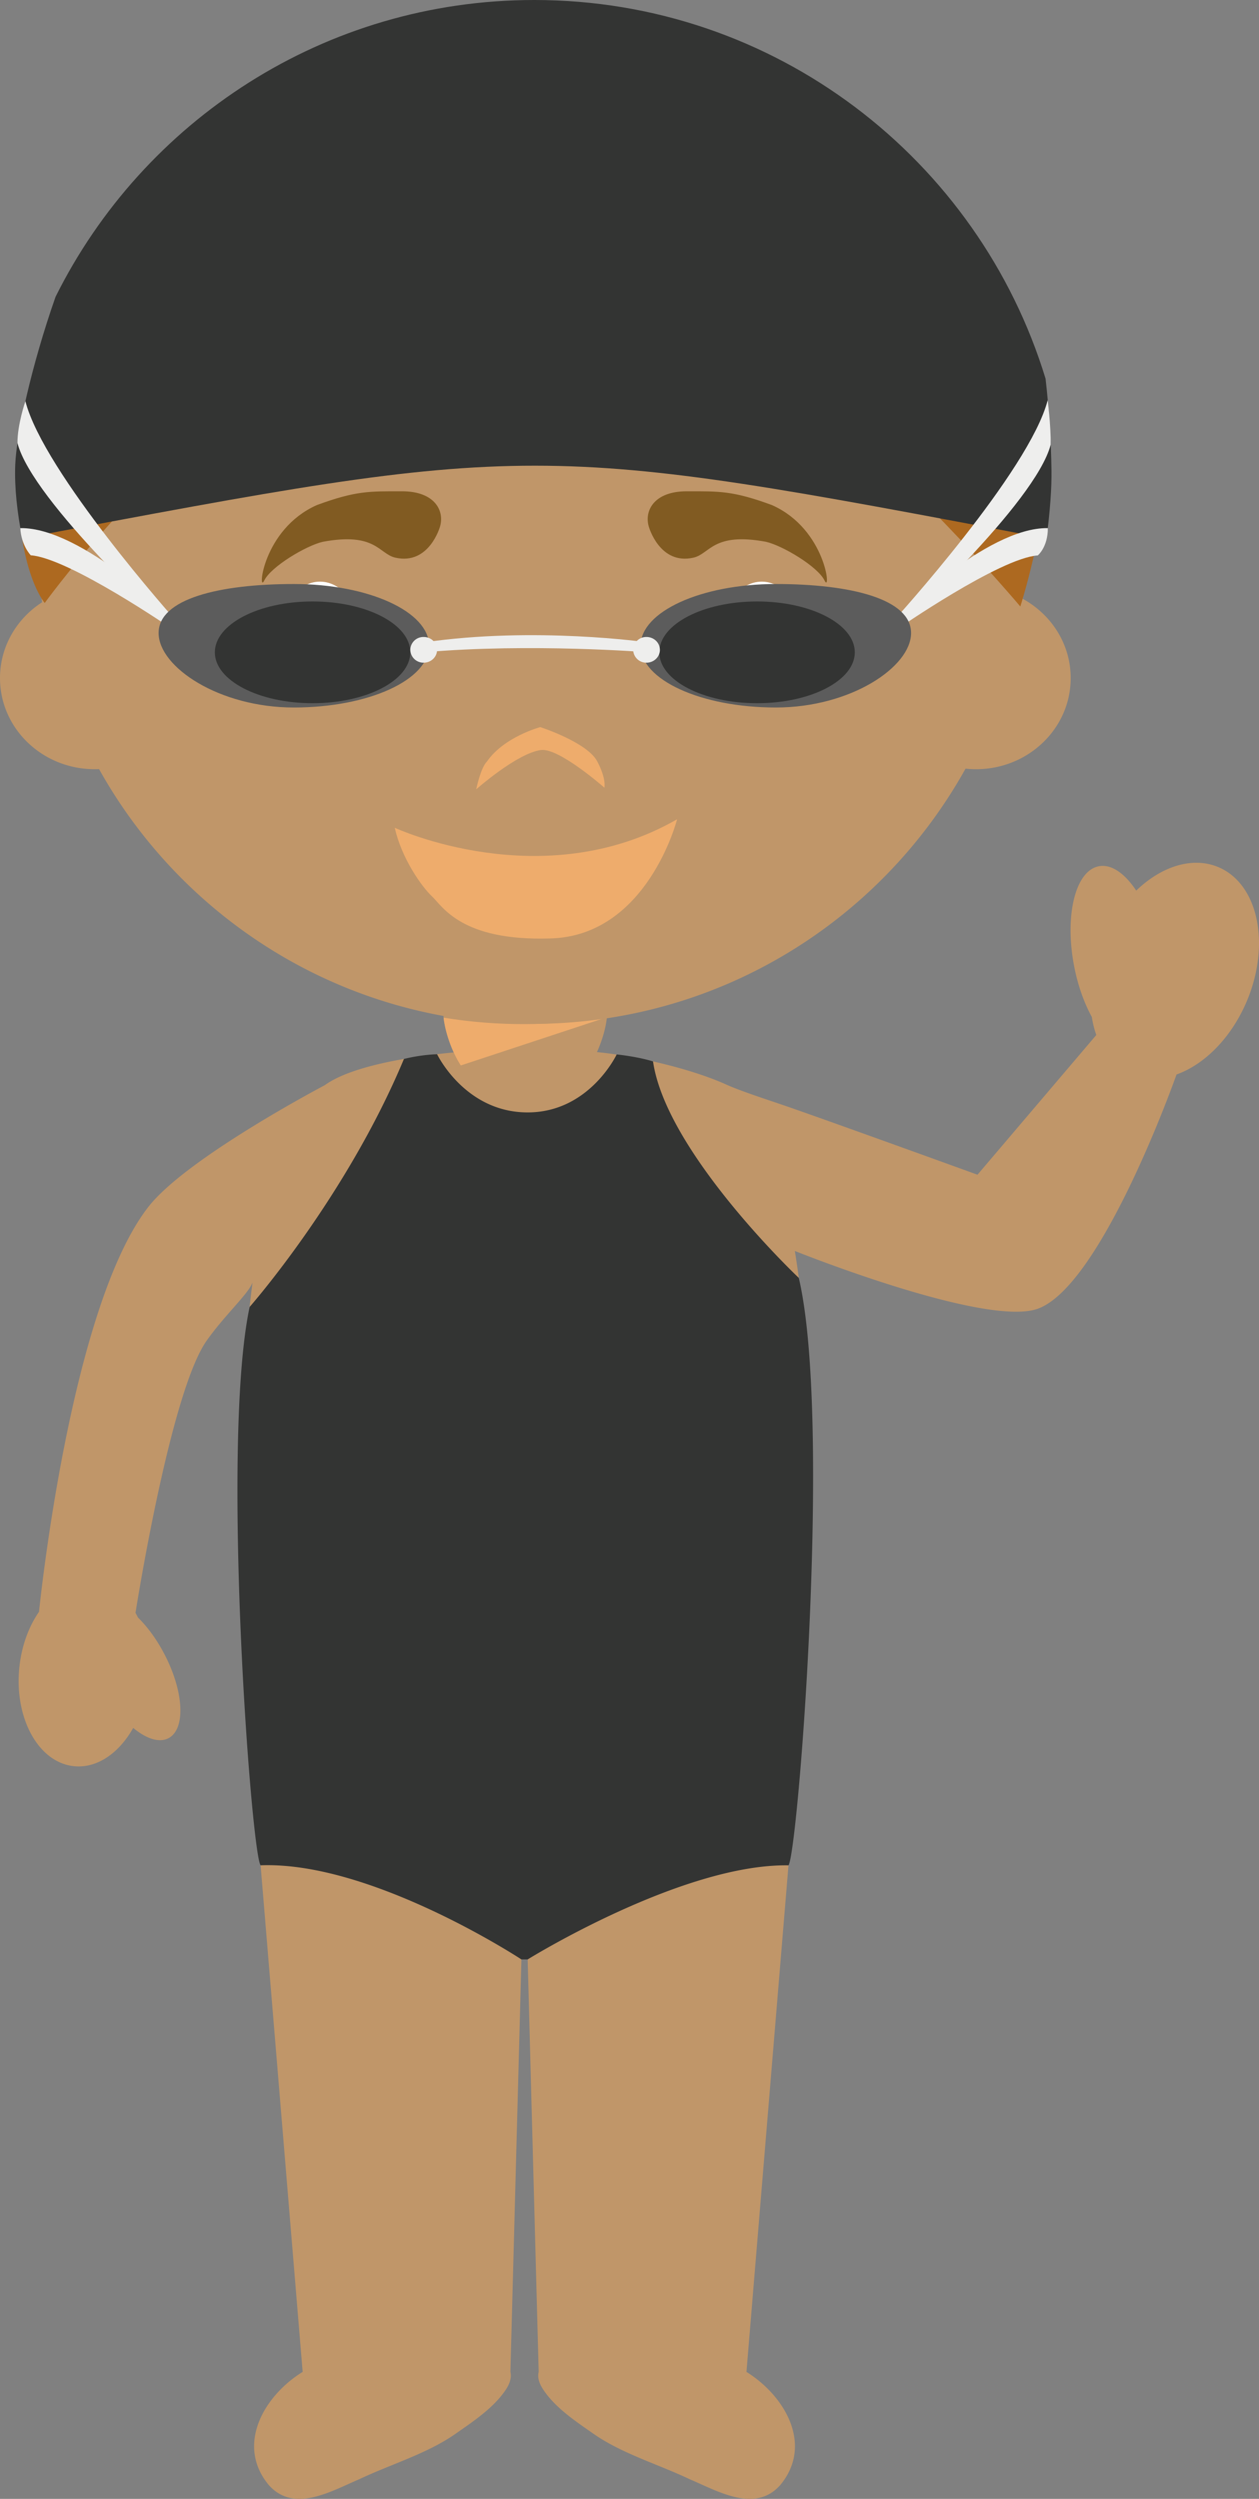 <svg xmlns="http://www.w3.org/2000/svg" width="58.733" height="116.567"><rect width="100%" height="100%" fill="#808080" stroke="none"/><g fill-rule="evenodd" stroke-miterlimit="10" data-paper-data="{&quot;isPaintingLayer&quot;:true}" style="mix-blend-mode:normal"><path fill="#c09669" d="m25.13 110.641-.514-19.238s4.328-4.752 6.313-5.303c1.427-.402 5.854.911 5.854.911l-1.96 23.63h-.005c1.815 1.129 3.133 3.42 1.577 5.287-1.174 1.317-2.906.279-4.22-.277-1.452-.69-3.11-1.178-4.426-2.077-.851-.596-1.847-1.242-2.422-2.128-.178-.272-.261-.55-.197-.805m-11.007 0h-.004l-1.961-23.63s4.365-1.33 5.773-.941c2.01.549 6.394 5.333 6.394 5.333l-.514 19.238c.062.262-.022.533-.197.805-.577.886-1.575 1.532-2.424 2.128-1.314.9-2.974 1.386-4.43 2.077-1.313.556-3.038 1.594-4.216.277-1.556-1.867-.238-4.167 1.579-5.287M.904 77.766c.107-1.002.441-1.896.92-2.585l-.01.064s1.417-14.224 5.113-18.953c1.693-2.167 7.543-5.31 8.225-5.67 1.292-.938 4.202-1.36 6.015-1.528-.305-.671-.489-1.398-.489-1.926h7.65c0 .528-.178 1.244-.48 1.91 1.779.173 4.367.759 6.06 1.527.75.337 2.32.832 3.09 1.107 2.334.813 8.602 3.087 8.602 3.087l5.543-6.518a4.574 4.574 0 0 1-.208-.839c-.355-.648-.65-1.46-.825-2.364-.458-2.366.054-4.456 1.147-4.668.585-.116 1.215.332 1.748 1.135 1.175-1.133 2.625-1.605 3.84-1.092 1.854.789 2.443 3.589 1.316 6.258-.726 1.712-1.982 2.952-3.279 3.413h.003s-3.46 9.83-6.468 10.925c-2.438.884-11.34-2.695-11.34-2.695v-.015c1.672 10.213-.075 25.801-.075 25.801H11.94s-1.5-14.151-.157-24.327v.009c-.197.538-1.277 1.497-2.14 2.714-1.713 2.428-3.322 12.703-3.322 12.703.043.069.077.142.114.214.437.427.859.998 1.212 1.667.933 1.758 1.029 3.532.217 3.961-.433.23-1.04.03-1.65-.478-.658 1.177-1.69 1.9-2.769 1.785-1.656-.174-2.79-2.245-2.541-4.622" data-paper-data="{&quot;origPos&quot;:null}"/><path fill="#eeac6c" d="M21.497 49.702c-.428-.66-.733-1.571-.803-2.23 2.523.412 5.098.402 7.618-.03l-.015.015-6.8 2.244"/><path fill="#333433" d="M37.265 59.614c1.558 6.672-.045 26.824-.482 27.4-4.973-.076-12.167 4.389-12.167 4.389h-.291s-6.986-4.592-12.168-4.39c-.435-.573-1.864-19.676-.512-26.046 0 0 4.507-5.12 7.2-11.57a8.03 8.03 0 0 1 1.545-.221s1.297 2.716 4.226 2.716c2.88 0 4.153-2.705 4.153-2.705s.945.094 1.695.326c.613 4.256 6.801 10.1 6.801 10.1"/><path fill="#c09669" d="M1.965 28.094a23.276 23.276 0 0 1-.26-3.48c0-12.787 10.355-23.15 23.122-23.15 12.77 0 23.126 10.363 23.126 23.15 0 1.126-.086 2.235-.24 3.321 1.335.732 2.235 2.111 2.235 3.697 0 2.347-1.976 4.25-4.415 4.25-.167 0-.328-.009-.49-.026-3.95 7.104-11.518 11.907-20.216 11.907-8.685 0-16.25-4.795-20.205-11.885a6.453 6.453 0 0 1-.204.004C1.975 35.882 0 33.979 0 31.632c0-1.476.78-2.777 1.965-3.538" data-paper-data="{&quot;origPos&quot;:null}"/><path fill="#815b22" d="M20.526 24.568s-.503 1.803-2.082 1.446c-.772-.174-.908-1.201-3.386-.74-.779.18-2.417 1.156-2.732 1.808-.316.652-.088-2.392 2.457-3.522 1.835-.675 2.457-.642 3.977-.642s1.987.907 1.766 1.65m9.741 0s.503 1.803 2.082 1.446c.772-.174.908-1.201 3.386-.74.779.18 2.417 1.156 2.732 1.808.316.652.087-2.392-2.457-3.522-1.835-.675-2.457-.642-3.977-.642s-1.987.907-1.766 1.65" data-paper-data="{&quot;origPos&quot;:null}"/><path fill="#eeac6c" d="M25.235 34.987c-1.125.153-3.02 1.834-3.02 1.834s.207-1.009.503-1.299c.8-1.156 2.487-1.604 2.487-1.604s2.173.703 2.65 1.588c.443.824.34 1.238.34 1.238s-2.121-1.871-2.96-1.756zM18.415 38.614s6.897 3.208 13.172-.397c0 0-1.39 5.47-5.95 5.561-4.115.122-4.984-1.492-5.477-1.956-.492-.463-1.42-1.772-1.745-3.208"/><path fill="#fff" d="M33.618 29.73c0-1.435.861-2.598 1.918-2.598 1.06 0 1.92 1.163 1.92 2.598 0 1.435-.86 2.598-1.92 2.598-1.057 0-1.918-1.163-1.918-2.598m-20.61 0c0-1.435.857-2.598 1.92-2.598 1.056 0 1.913 1.163 1.913 2.598 0 1.435-.857 2.598-1.913 2.598-1.063 0-1.92-1.163-1.92-2.598"/><path fill="#2aa73f" d="M34.348 30.447c0-.889.534-1.609 1.187-1.609.658 0 1.188.721 1.188 1.608 0 .889-.53 1.61-1.188 1.61-.653 0-1.187-.721-1.187-1.609m-20.611 0c0-.889.53-1.609 1.19-1.609.654 0 1.185.721 1.185 1.608 0 .889-.531 1.61-1.184 1.61-.66 0-1.19-.721-1.19-1.609"/><path fill="#ad6920" d="M48.766 21.825c.035 2.706-1.167 6.467-1.167 6.467s-6.108-7.239-9.834-9.273c-4.554-2.48-6.825 1.176-10.896-2.04-.673-.535-1.933-1.948-1.933-1.948s-1.528 1.551-1.937 1.948c-4.578 4.484-8.008-.749-11.863 1.958-4.903 3.45-9.05 9.192-9.05 9.192S.664 26.496.865 21.572c.051-1.42.741-4.565 1.858-7.762C6.771 5.675 15.158.085 24.854.085c11.135 0 20.548 7.374 23.636 17.507.158 1.406.25 2.818.276 4.233"/><path fill="#333433" d="M48.819 25.121c-23.852-4.529-23.852-4.529-47.782-.007-.233-1.192-.368-2.368-.326-3.434.058-1.431.75-4.607 1.88-7.833C6.675 5.636 15.142 0 24.924 0c11.235 0 20.734 7.44 23.852 17.665.162 1.419.254 2.844.276 4.272.013.822-.068 1.935-.233 3.184"/><path fill="#eeeeed" d="m8.198 28.942-.13.425S1.524 23.409.815 20.669c-.005-.868.37-1.954.37-1.954.842 3.313 7.014 10.227 7.014 10.227z"/><path fill="#eeeeed" d="m8.198 28.942-.13.425s-4.847-3.338-6.632-3.463c0 0-.444-.448-.489-1.268 2.887-.049 7.252 4.306 7.252 4.306z"/><path fill="#5c5c5c" d="M20.018 30.124c0 1.59-2.824 2.88-6.309 2.88-3.486 0-6.31-1.887-6.31-3.476 0-1.592 2.824-2.285 6.31-2.285 3.485 0 6.309 1.291 6.309 2.881"/><path fill="#333433" d="M19.141 30.43c0 1.309-2.04 2.373-4.56 2.373-2.516 0-4.558-1.064-4.558-2.373 0-1.31 2.042-2.373 4.558-2.373 2.52 0 4.56 1.062 4.56 2.373"/><path fill="#eeeeed" d="M41.7 28.942s6.334-6.964 7.176-10.279c0 0 .15 1.208.14 2.075-.706 2.742-7.183 8.63-7.183 8.63z"/><path fill="#eeeeed" d="M41.7 28.942s4.292-4.355 7.183-4.306c0 .895-.47 1.273-.47 1.273-1.785.126-6.58 3.458-6.58 3.458z"/><path fill="#5c5c5c" d="M29.883 30.124c0-1.59 2.822-2.881 6.31-2.881 3.482 0 6.309.693 6.309 2.285 0 1.589-2.827 3.476-6.309 3.476-3.488 0-6.31-1.29-6.31-2.88"/><path fill="#333433" d="M30.757 30.43c0-1.311 2.045-2.373 4.562-2.373 2.518 0 4.558 1.063 4.558 2.373 0 1.309-2.04 2.373-4.558 2.373s-4.562-1.064-4.562-2.373"/><path fill="#eeeeed" d="M20.39 30.313c0 .33-.28.6-.625.6a.613.613 0 0 1-.624-.6.61.61 0 0 1 .624-.599c.345 0 .625.266.625.599m10.395 0c0 .33-.283.6-.624.6a.613.613 0 0 1-.624-.6.61.61 0 0 1 .624-.599c.34 0 .623.266.623.599"/><path fill="#eeeeed" d="M30.195 30.426s-5.46-.434-10.4 0v-.462c5.17-.753 10.4 0 10.4 0z"/></g></svg>